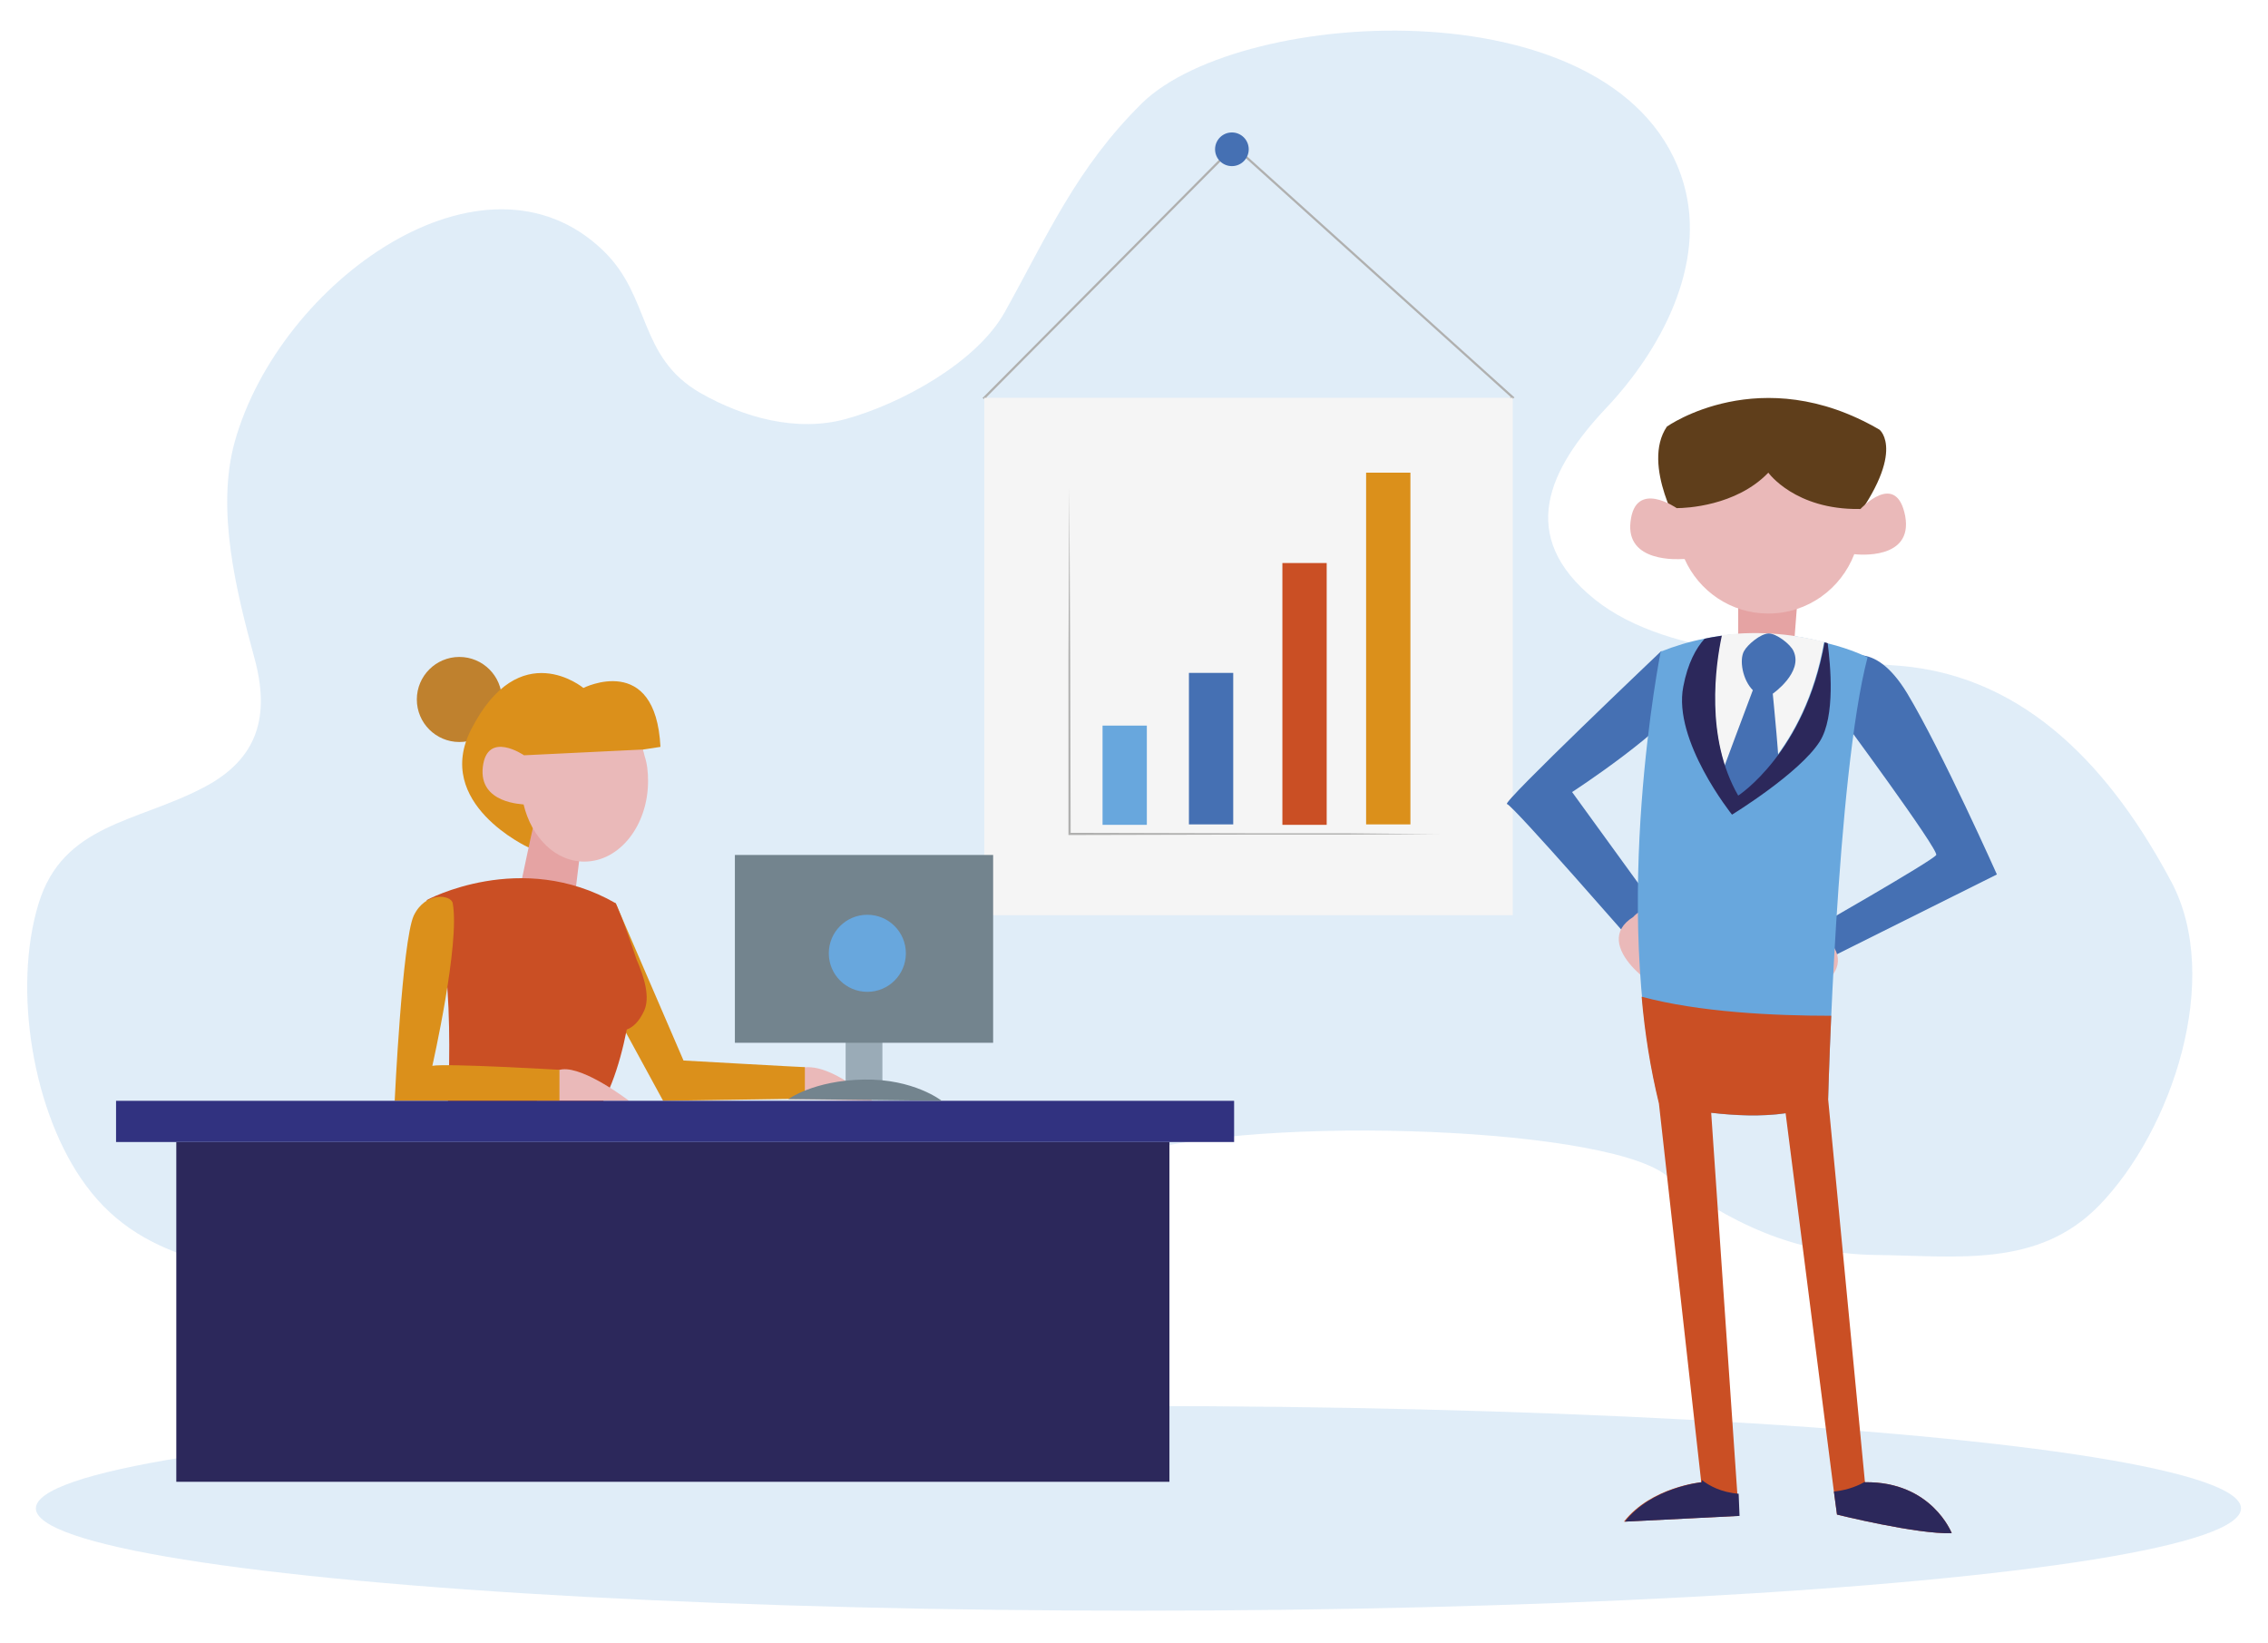 <?xml version="1.0" encoding="utf-8"?>
<!-- Generator: Adobe Illustrator 21.1.0, SVG Export Plug-In . SVG Version: 6.00 Build 0)  -->
<svg version="1.1" id="Layer_1" xmlns="http://www.w3.org/2000/svg" xmlns:xlink="http://www.w3.org/1999/xlink" x="0px" y="0px"
	 viewBox="0 0 512 370.8" style="enable-background:new 0 0 512 370.8;" xml:space="preserve">
<style type="text/css">
	.Drop_x0020_Shadow{fill:none;}
	.Outer_x0020_Glow_x0020_5_x0020_pt{fill:none;}
	.Jive_GS{fill:#A6D0E4;}
	.st0{opacity:0.2;fill:#68A7DD;}
	.st1{fill:none;stroke:#B0B0AF;stroke-width:0.5;stroke-miterlimit:10;}
	.st2{fill:#F5F5F5;}
	.st3{fill:#4570B3;}
	.st4{fill:#B0B0AF;}
	.st5{fill:#68A7DD;}
	.st6{fill:#CA4F24;}
	.st7{fill:#DB901B;}
	.st8{fill:#BF812E;}
	.st9{fill:#E5A3A3;}
	.st10{fill:#EAB9B9;}
	.st11{fill:#2C285B;}
	.st12{fill:#313280;}
	.st13{fill:#9AABB7;}
	.st14{fill:#73848E;}
	.st15{fill:#5F3E1B;}
</style>
<g>
	<ellipse class="st0" cx="257" cy="340.5" rx="248.9" ry="23.1"/>
	<path class="st0" d="M75.7,290.9c-21.6-4.9-42.8-4.9-56.3-23.3C7.4,251.4,2.8,223.3,8.7,204c5.5-18,22.1-18.3,37.2-26.2
		c12.5-6.5,15.1-16.3,11.5-29.4c-4-14.7-8.7-33.3-4.4-48.7c10.1-36.1,56.2-69.2,83.2-43.1c10.8,10.4,7.8,24,21.9,32.1
		c9.8,5.6,21.8,8.9,32.8,5.9c12.4-3.4,29.5-12.7,35.9-24.1c9.7-17.4,16.2-32.6,31-47.2C280.4,1.2,367-3.7,380.1,41.5
		c5.3,18.4-5.4,37.8-17.5,50.6c-13,13.8-20.3,28.9-2.6,43.2c17.1,13.7,48.3,13.3,68.9,15c29,2.4,48.1,24,61.3,48.8
		c11.6,21.9,0.1,56.1-16.3,73c-13.8,14.2-32.1,11.4-50.3,11.2c-18.5-0.2-33.3-7.3-47.6-18.1c-15.1-11.4-98.1-13.6-123.2-3.7
		c-21,8.3-43.9,27-65.7,29.6C152,295.4,91.7,294.5,75.7,290.9z"/>
	<g>
		<g>
			<g>
				<path class="st1" d="M222.2,89.8L278.6,33l62.9,56.7c0,0-50.6,34.6-52.4,37.2C287.4,129.6,222.2,89.8,222.2,89.8z"/>
				<rect x="222.2" y="89.8" class="st2" width="119.3" height="116.8"/>
				<circle class="st3" cx="278.1" cy="33.7" r="3.8"/>
			</g>
			<g>
				<g>
					<polygon class="st4" points="324.9,188.3 304,188.4 283.1,188.4 241.4,188.5 241.2,188.5 241.2,188.3 241.2,149.1 241.3,129.6 
						241.4,110 241.5,129.6 241.6,149.1 241.7,188.3 241.4,188 283.1,188.1 304,188.1 					"/>
				</g>
				<g>
					<rect x="248.9" y="163.8" class="st5" width="10" height="22.4"/>
					<rect x="268.4" y="151.9" class="st3" width="10" height="34.2"/>
					<rect x="289.5" y="127.1" class="st6" width="10" height="59.1"/>
					<rect x="308.4" y="106.7" class="st7" width="10" height="79.4"/>
				</g>
			</g>
		</g>
	</g>
	<g>
		<g>
			<path class="st8" d="M113.3,157.9c0,5.3-4.3,9.6-9.6,9.6c-5.3,0-9.6-4.3-9.6-9.6c0-5.3,4.3-9.6,9.6-9.6
				C109,148.3,113.3,152.6,113.3,157.9z"/>
			<path class="st7" d="M149.1,168.6l-3.9,0.6l-25.9,22.1c0,0-21.6-9.9-12.9-26.7c10.9-21.3,25.3-9.3,25.3-9.3
				S148,147.1,149.1,168.6z"/>
		</g>
		<path class="st9" d="M117.6,199.5c0,0,2.6-12.4,2.8-13c0.2-0.6,11.3,0,11.3,0l-1.7,13.9l-7.4,5.5l-5-5.4V199.5z"/>
		<g>
			<path class="st10" d="M176.8,244.6c0,0,3.2-10.5,20.2,3.9l-19-0.4L176.8,244.6z"/>
			<path class="st7" d="M139,203.9l15.3,35.5c0,0,26.6,1.5,27.4,1.5v7.1l-32,0.5l-20-36.7C129.8,211.8,129.5,204.8,139,203.9z"/>
		</g>
		<path class="st6" d="M143.7,216.6c-3-9.1-4.7-12.7-4.7-12.7c-21.4-12.3-42.7-0.7-42.7-0.7c7.4,9.6,4.6,49.9,4.6,49.9H133
			c4.1-4.2,6.8-12.2,8.5-20.7c1.4-0.5,2.8-1.8,3.9-4.2C146.8,225.2,145.5,220.7,143.7,216.6z"/>
		<g>
			<path class="st10" d="M121.2,248.5c0,0,0.6-6.4,5.7-7.1c5.1-0.6,15.1,7.1,15.1,7.1H121.2z"/>
			<path class="st7" d="M102.2,203.9c-0.3-1.9-6.1-2.8-8.8,2.8c-2.6,5.7-4.3,41.8-4.3,41.8h37.2v-7c0,0-25.6-1.5-28.7-0.9
				C97.6,240.6,103.9,212.9,102.2,203.9z"/>
		</g>
		<path class="st10" d="M146.3,176.3c0,10-6.4,18.2-14.4,18.2c-6.5,0-11.9-5.4-13.7-12.9c0-0.1-10.2-0.1-9.2-8.5
			c1-8.3,9.3-2.6,9.3-2.6h0l26.8-1.3c0.2,0.5,0.3,0.9,0.4,1.4C146.1,172.4,146.3,174.3,146.3,176.3z"/>
	</g>
	<g>
		<rect x="39.8" y="257.8" class="st11" width="224.2" height="76.7"/>
		<rect x="26.2" y="248.5" class="st12" width="252.4" height="9.3"/>
	</g>
	<g>
		<rect x="190.9" y="233.3" class="st13" width="8.3" height="12.6"/>
		<path class="st14" d="M178,248.1c0,0,5.7-4.2,17-4.4c11.3-0.2,17.6,4.8,17.6,4.8L178,248.1z"/>
		<rect x="165.9" y="193" class="st14" width="58.3" height="42.4"/>
		<circle class="st5" cx="195.8" cy="215.2" r="8.7"/>
	</g>
	<g>
		<path class="st3" d="M415.9,149.1c0,0,6.8-5.6,14.7,7.5c7.8,13,20.2,40.8,20.2,40.8l-41.1,20.5l-1.6-7.5c0,0,28.4-16.2,29-17.4
			c0.6-1.2-21.8-31.5-21.8-31.5L415.9,149.1z"/>
		<path class="st10" d="M412.9,212.4c0,0-3.5-7.9-12.4,0c-8.8,7.9-1.6,12.3,0,13.8C402.2,227.7,421,221.1,412.9,212.4z"/>
	</g>
	<g>
		<path class="st3" d="M375,147c0,0-36.1,34.3-34.8,34.5c1.3,0.2,29.6,32.7,29.6,32.7l5.2-7.7l-20.1-27.7c0,0,22.2-14.4,26.1-22.2
			C384.9,148.8,375,147,375,147z"/>
		<path class="st10" d="M368.7,207c0,0,5.5-6.6,11.9,3.3c6.4,9.9-1.7,12.3-3.7,13.3C375,224.6,358.6,213.3,368.7,207z"/>
	</g>
	<path class="st5" d="M421.6,148.4c-7,26.6-8.9,99.7-8.9,99.7c-12.2,7.7-38.1,1-38.1,1c-11.1-44.8,0.3-102,0.3-102
		c3.3-1.3,6.6-2.3,9.8-2.9c1.3-0.3,2.6-0.5,3.9-0.7c0,0,0,0,0,0c9.2-1.2,17.3-0.1,23.2,1.5c0.2,0.1,0.5,0.1,0.7,0.2
		C418.2,146.6,421.6,148.4,421.6,148.4z"/>
	<polygon class="st9" points="392.4,146.5 392.4,131.2 406.1,131.2 404.8,148.1 	"/>
	<g>
		<path class="st6" d="M440.6,346.1c-7.8,0.3-25.9-4.2-25.9-4.2l-0.7-5.2l-10.9-85.4h0c-5.5,0.8-11.6,0.5-16.8-0.1l5.9,86l0.3,5
			l-25.9,1.3c6.1-7.8,17.4-8.9,17.4-8.9l0-0.5l-9.5-85c-1.9-7.8-3.2-15.9-3.9-24.1c13,3.5,29.8,4.3,42.8,4.3
			c-0.5,11.2-0.7,18.8-0.7,18.8l8.3,86.4v0.1C436.1,334.4,440.6,346.1,440.6,346.1z"/>
		<g>
			<path class="st11" d="M440.6,346.1c-7.8,0.3-25.9-4.2-25.9-4.2l-0.7-5.2c2-0.2,4.6-0.8,7-2.2v0.1
				C436.1,334.4,440.6,346.1,440.6,346.1z"/>
			<path class="st11" d="M392.7,342.2l-25.9,1.3c6.1-7.8,17.4-8.9,17.4-8.9l0-0.5c1.5,1.2,4.3,2.8,8.3,3.1L392.7,342.2z"/>
		</g>
	</g>
	<g>
		<path class="st2" d="M411.8,144.9c-4.4,25-19.5,34.6-19.5,34.6c-7.5-13-5.1-29.5-3.7-36.1c0,0,0,0,0,0
			C397.8,142.2,405.9,143.4,411.8,144.9z"/>
		<path class="st3" d="M393.7,147c-1.1,2-0.3,6.5,2,8.8c0,0-7.9,21-7.6,20.5c0.3-0.5,3.8,6.6,3.8,6.6s9.1-8.4,9.6-8.4
			c0.5,0-1.3-17.9-1.3-17.9s6.9-4.8,4.7-9.6c-0.7-1.6-3.9-4-5.6-4C397.5,143,394.5,145.5,393.7,147z"/>
		<path class="st11" d="M410.8,167.4c-4.6,7.2-19.8,16.5-19.8,16.5S377.6,167.2,380,155c1-5.3,2.9-8.7,4.8-10.8
			c1.3-0.3,2.6-0.5,3.9-0.7c-1.4,6.6-3.8,23.1,3.7,36.1c0,0,15.1-9.7,19.5-34.6c0.2,0.1,0.5,0.1,0.7,0.2
			C413.2,150,414.4,161.7,410.8,167.4z"/>
	</g>
	<g>
		<path class="st15" d="M379.7,120.2c0,0-9.3-15.2-3.4-23.9c0,0,21.1-15,48,0.7c0,0,6.6,5.2-7.8,23.3H379.7z"/>
		<path class="st10" d="M418.6,125.1c-3,7.8-10.5,13.4-19.4,13.4c-8.5,0-15.7-5.1-18.9-12.3l-0.6,0c-0.4,0-12.8,1-11.6-8.5
			c1.1-9.5,10.4-3,10.4-3s0.1,0,0.2,0c1.7,0,13.2-0.4,20.5-8c0,0,6,8.4,20.6,8.2h0.2c0,0,8.1-8.8,10.1,1.6
			C431.9,126.5,419.4,125.2,418.6,125.1z"/>
	</g>
</g>
</svg>
